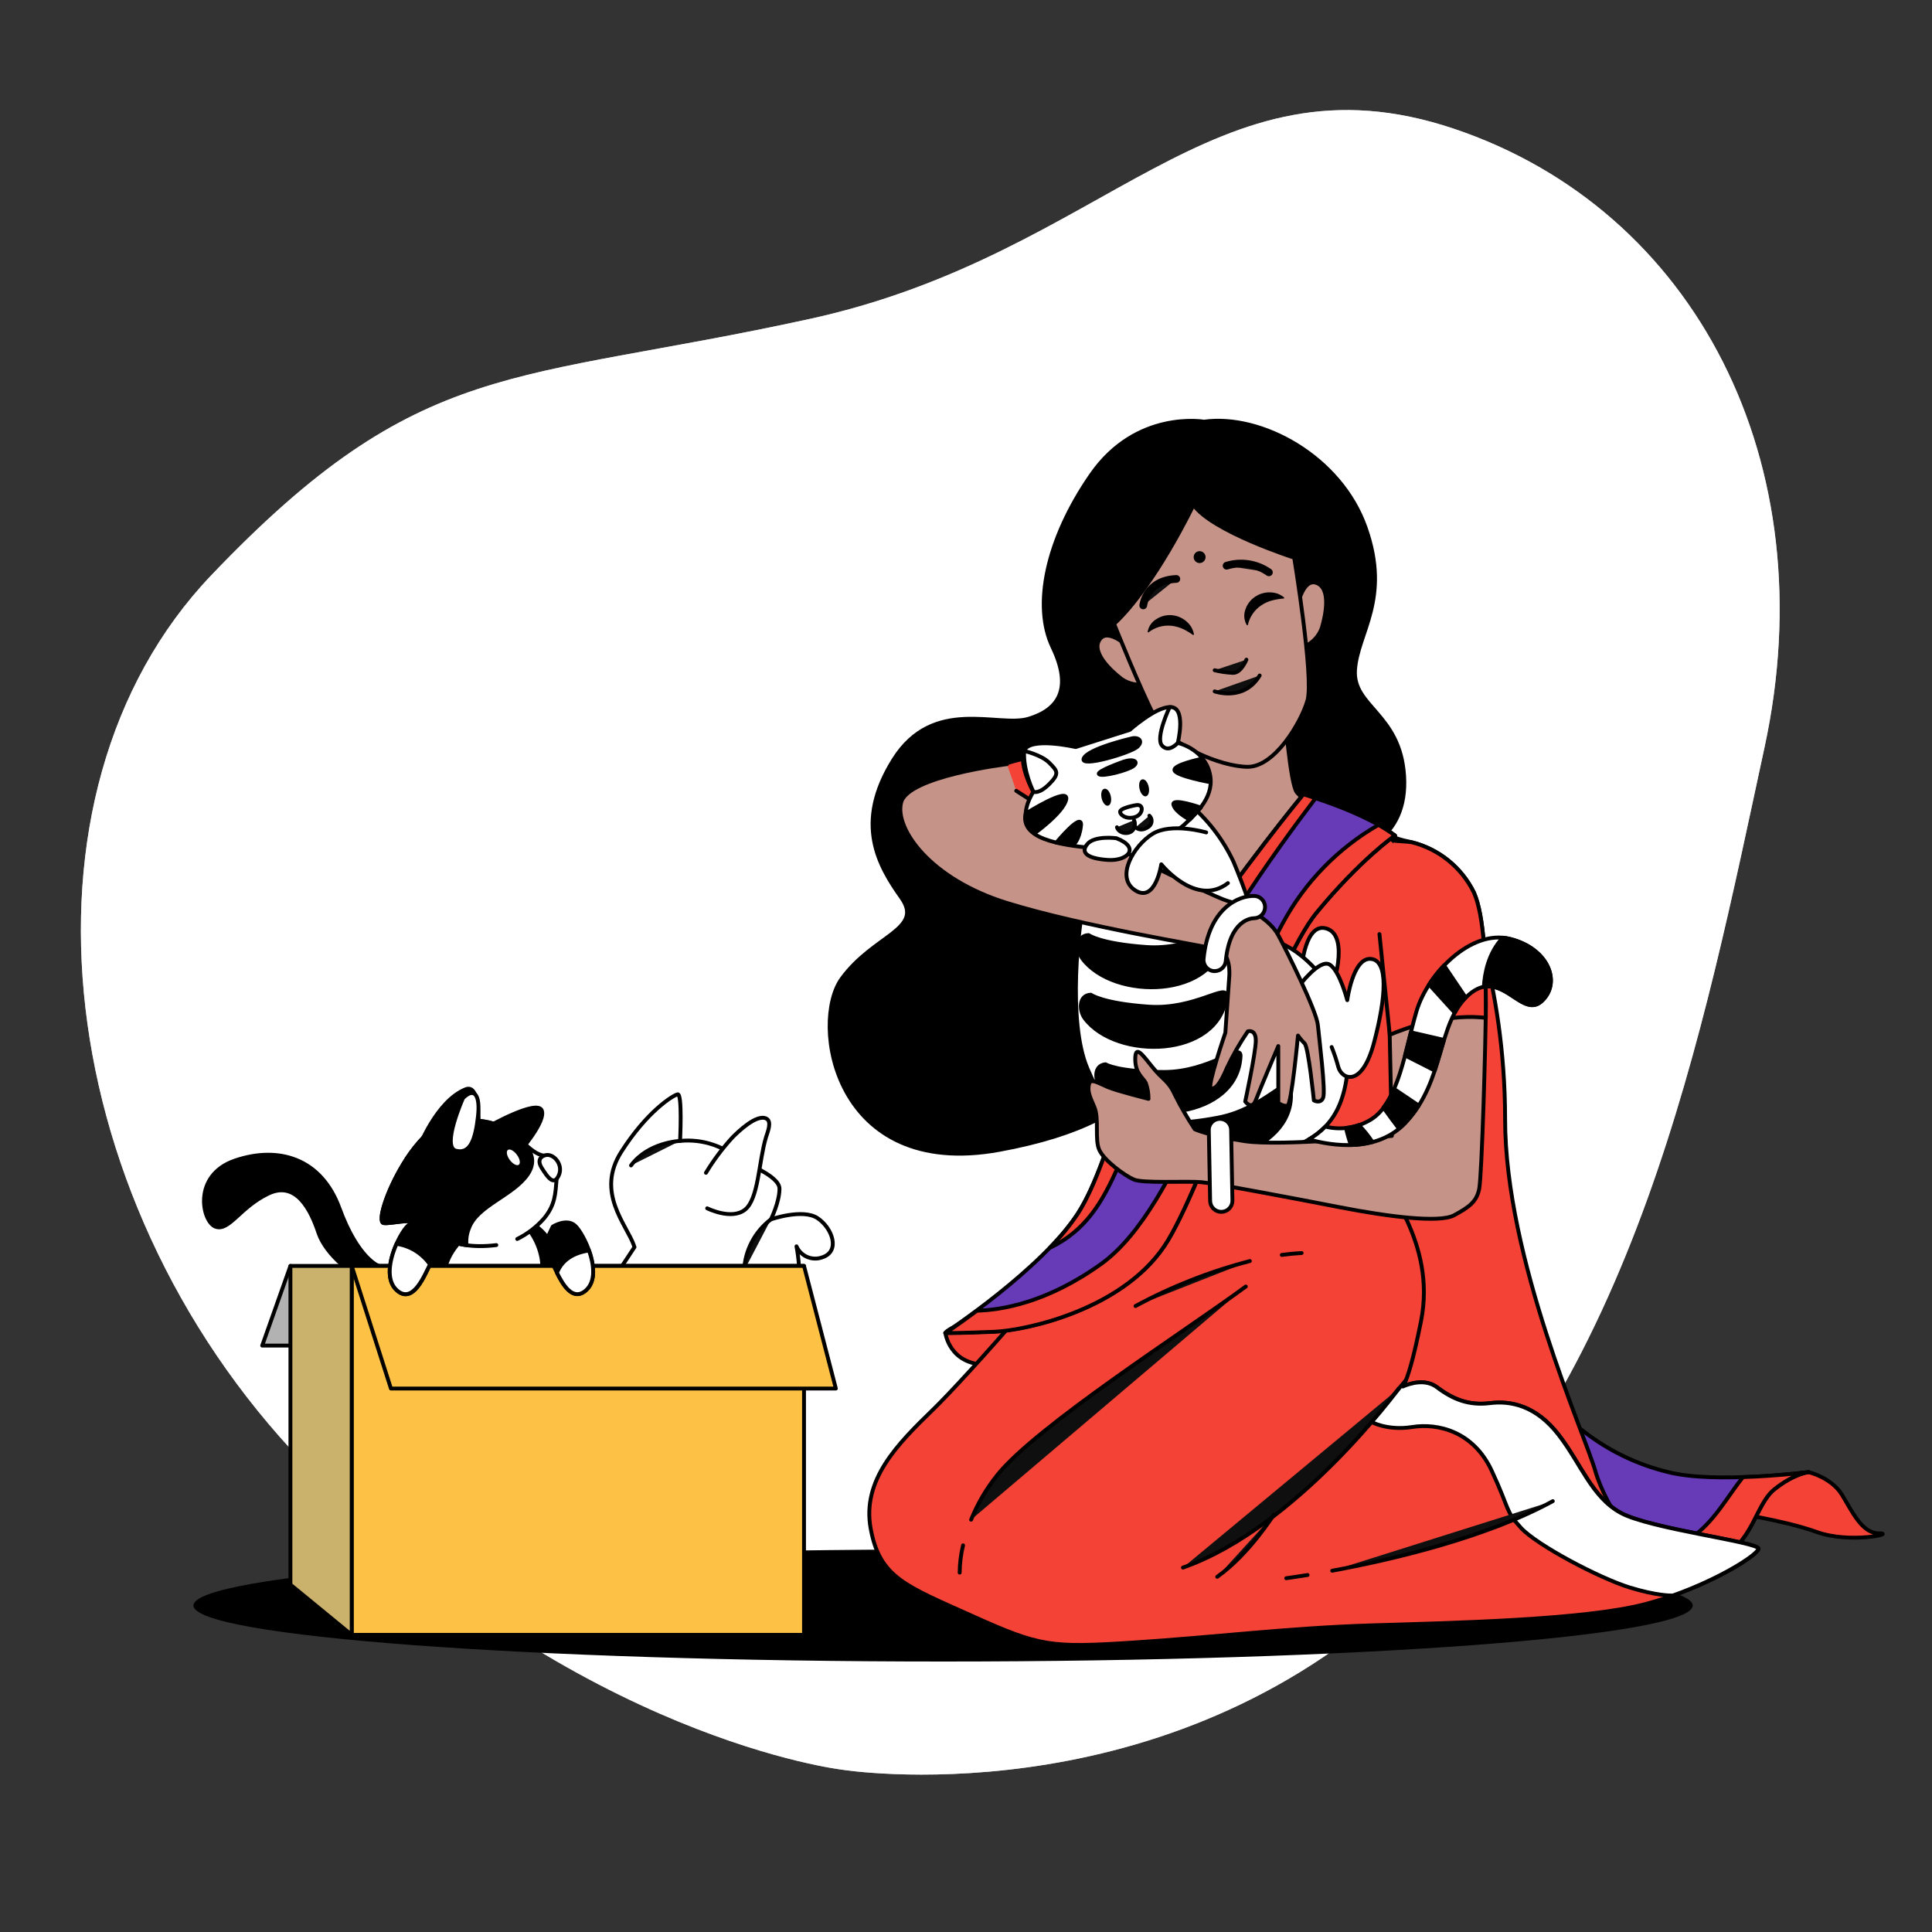 <?xml version="1.0" encoding="utf-8"?>
<svg width="500px" height="500px" viewBox="0 0 500 500" version="1.1" xmlns:xlink="http://www.w3.org/1999/xlink" xmlns="http://www.w3.org/2000/svg">
  <rect x="0" y="0" width="500" height="500" fill="#333333" stroke="none"/>
  <defs>
    <path d="M500 0L500 0L500 500L0 500L0 0L500 0Z" id="path_1" />
    <clipPath id="clip_1">
      <use xlink:href="#path_1" />
    </clipPath>
  </defs>
  <g id="Adopt a pet-bro" clip-path="url(#clip_1)">
    <path d="M500 0L500 0L500 500L0 500L0 0L500 0Z" id="Adopt-a-pet-bro" fill="none" stroke="none" />
    <g id="freepik--background-simple--inject-2" transform="translate(20.935 28.482)">
      <path d="M197.065 429.518C197.065 429.518 277.065 442.368 339.805 386.148C402.545 329.928 419.805 238.528 435.725 164.918C451.645 91.308 417.815 25.808 355.285 4.818C292.755 -16.172 265.715 37.208 188.585 54.068C111.455 70.928 87.995 63.568 33.785 120.348C-20.425 177.128 -7.935 284.788 60.755 353.268C129.445 421.748 197.065 429.518 197.065 429.518L197.065 429.518Z" id="Shape" fill="#FFFFFF" stroke="none" />
      <path d="M197.065 429.518C197.065 429.518 277.065 442.368 339.805 386.148C402.545 329.928 419.805 238.528 435.725 164.918C451.645 91.308 417.815 25.808 355.285 4.818C292.755 -16.172 265.715 37.208 188.585 54.068C111.455 70.928 87.995 63.568 33.785 120.348C-20.425 177.128 -7.935 284.788 60.755 353.268C129.445 421.748 197.065 429.518 197.065 429.518L197.065 429.518Z" id="Shape" fill="#FFFFFF" fill-opacity="0.7" stroke="none" />
    </g>
    <path d="M50.07 415.5C50.07 407.492 136.927 401 244.07 401C351.213 401 438.07 407.492 438.07 415.5C438.07 423.508 351.213 430 244.07 430C136.927 430 50.07 423.508 50.07 415.5Z" id="freepik--Floor--inject-2" fill="#000000" fill-rule="evenodd" stroke="none" />
    <g id="freepik--Character--inject-2" transform="translate(214.707 108.883)">
      <path d="M253.403 272.117C253.403 272.117 259.243 273.487 261.983 277.947C264.723 282.407 267.133 287.947 271.593 287.947C276.053 287.947 264.043 290.687 255.463 287.597C246.883 284.507 232.813 282.457 232.813 282.457C232.813 282.457 242.073 272.787 253.403 272.117L253.403 272.117Z" id="Shape" fill="#F44336" stroke="#000000" stroke-width="1" stroke-linecap="round" stroke-linejoin="round" />
      <path d="M207.753 292.347C207.753 292.347 219.753 298.527 229.373 294.747C238.993 290.967 239.373 280.677 244.483 276.557C249.593 272.437 253.403 272.097 253.403 272.097C253.403 272.097 229.033 275.187 217.023 272.097C209.011 270.169 201.508 266.541 195.023 261.457C191.933 259.057 189.183 257.337 189.183 257.337C189.183 257.337 188.183 268.337 193.303 278.277C196.547 284.349 201.596 289.265 207.753 292.347L207.753 292.347Z" id="Shape" fill="#673AB7" stroke="#000000" stroke-width="1" stroke-linecap="round" stroke-linejoin="round" />
      <path d="M229.373 294.747C238.983 290.977 239.373 280.677 244.483 276.557C249.213 272.767 252.783 272.177 253.323 272.107C252.483 272.207 244.933 273.107 236.393 273.387C232.323 278.387 228.983 285.007 222.803 289.227C212.803 296.067 200.533 286.947 200.533 286.947L200.303 287.227C202.528 289.281 205.037 291.005 207.753 292.347C207.753 292.347 219.763 298.527 229.373 294.747L229.373 294.747Z" id="Shape" fill="#F44336" stroke="#000000" stroke-width="1" stroke-linecap="round" stroke-linejoin="round" />
      <path d="M163.813 120.037C163.813 120.037 174.813 144.747 174.813 180.787C174.813 216.827 195.403 262.137 198.153 271.787C200.903 281.437 209.823 292.377 209.823 292.377C209.823 292.377 186.823 289.977 173.093 282.767C159.363 275.557 140.363 270.367 140.363 250.117C140.363 229.867 139.103 171.527 134.983 144.747C130.863 117.967 141.163 110.087 149.403 111.457C157.643 112.827 163.813 120.037 163.813 120.037L163.813 120.037Z" id="Shape" fill="#F44336" stroke="#000000" stroke-width="1" stroke-linecap="round" stroke-linejoin="round" />
      <path d="M29.953 236.057C29.953 236.057 30.953 244.297 40.593 244.297C50.233 244.297 54.293 230.217 55.353 227.817C56.413 225.417 31.293 233.647 29.953 236.057L29.953 236.057Z" id="Shape" fill="#F44336" stroke="#000000" stroke-width="1" stroke-linecap="round" stroke-linejoin="round" />
      <path d="M96.883 0.247C96.883 0.247 79.373 -2.843 67.703 13.977C56.033 30.797 52.603 47.977 57.703 58.597C62.803 69.217 59.423 74.727 51.523 77.127C43.623 79.527 26.813 71.297 16.523 87.767C6.233 104.237 12.743 115.227 18.583 123.467C24.423 131.707 11.373 133.077 3.133 144.407C-5.107 155.737 1.073 196.577 43.983 188.687C86.893 180.797 88.983 161.917 91.693 144.407C94.403 126.897 107.823 112.827 122.583 113.517C137.343 114.207 149.703 108.027 148.673 91.887C147.643 75.747 135.283 74.037 135.973 64.427C136.663 54.817 145.243 46.237 138.723 27.707C132.203 9.177 111.643 -1.813 96.883 0.247L96.883 0.247Z" id="Shape" fill="#000000" stroke="#000000" stroke-width="1" stroke-linecap="round" stroke-linejoin="round" />
      <path d="M117.793 75.527C117.793 75.527 119.163 93.677 120.873 96.067C122.583 98.457 130.123 102.237 140.733 105.657C151.343 109.077 156.823 126.197 153.063 145.377C149.303 164.557 141.063 188.167 142.063 192.967C143.063 197.767 157.123 212.477 153.063 232.967C149.003 253.457 147.293 250.477 147.293 250.477C147.293 250.477 153.113 247.057 157.213 250.137C161.313 253.217 165.433 254.937 170.913 254.247C176.393 253.557 182.913 254.937 188.713 262.467C194.513 269.997 197.273 278.557 204.803 282.667C212.333 286.777 240.413 290.197 240.413 291.907C240.413 293.617 226.723 302.177 210.973 306.287C195.223 310.397 161.293 311.117 140.053 311.767C118.813 312.417 99.653 314.847 78.423 316.217C57.193 317.587 54.423 317.217 36.993 309.367C19.563 301.517 12.993 299.437 10.633 286.777C8.273 274.117 17.633 264.777 26.723 255.957C35.093 247.867 65.723 213.507 69.523 204.957C73.323 196.407 76.363 189.547 78.083 184.757C79.803 179.967 71.573 158.397 67.463 143.667C63.353 128.937 66.093 119.367 66.093 119.367C66.093 119.367 47.603 112.517 40.763 102.927C33.923 93.337 38.703 90.257 50.003 87.517C61.303 84.777 70.203 85.517 76.363 85.517C82.523 85.517 91.773 88.597 93.483 88.597C95.193 88.597 92.483 78.327 92.483 78.327C96.515 79.958 100.797 80.885 105.143 81.067C111.293 81.007 117.793 75.527 117.793 75.527L117.793 75.527Z" id="Shape" fill="#F44336" stroke="#000000" stroke-width="1" stroke-linecap="round" stroke-linejoin="round" />
      <path d="M120.873 96.117C119.163 93.727 117.793 75.577 117.793 75.577C117.793 75.577 111.293 81.057 105.123 81.057C100.777 80.874 96.495 79.948 92.463 78.317C92.463 78.317 95.193 88.587 93.463 88.587C92.313 88.587 87.723 87.187 82.973 86.277C82.633 91.767 81.393 122.727 96.123 126.277C108.213 129.157 119.443 113.947 126.913 100.277C123.813 98.647 121.683 97.207 120.873 96.117L120.873 96.117Z" id="Shape" fill="#C59387" stroke="#000000" stroke-width="1" stroke-linecap="round" stroke-linejoin="round" />
      <path d="M204.753 282.667C197.223 278.557 194.483 269.997 188.663 262.467C182.843 254.937 176.343 253.567 170.863 254.247C165.383 254.927 161.273 253.247 157.163 250.137C154.163 247.867 150.163 249.137 148.323 249.947C148.637 249.432 148.905 248.89 149.123 248.327L140.123 259.057C140.123 259.057 144.243 261.457 150.763 260.427C157.283 259.397 166.553 261.427 171.353 271.757C176.153 282.087 174.793 282.047 178.913 286.517C183.033 290.987 199.163 299.517 207.053 301.957C214.053 304.087 217.553 304.057 218.243 304.027C230.683 299.617 240.353 293.347 240.353 291.907C240.363 290.197 212.293 286.777 204.753 282.667L204.753 282.667Z" id="Shape" fill="#FFFFFF" stroke="#000000" stroke-width="1" stroke-linecap="round" stroke-linejoin="round" />
      <path d="M36.613 284.407C38.301 280.24 40.589 276.343 43.403 272.837C53.513 260.187 92.533 235.267 107.703 224.067" id="Shape" fill="#100F0F" stroke="#000000" stroke-width="1" stroke-linecap="round" stroke-linejoin="round" />
      <path d="M33.653 298.117C33.678 295.735 33.973 293.363 34.533 291.047" id="Shape" fill="#100F0F" stroke="#000000" stroke-width="1" stroke-linecap="round" stroke-linejoin="round" />
      <path d="M117.023 215.887C118.733 215.657 120.453 215.487 122.153 215.397" id="Shape" fill="#100F0F" stroke="#000000" stroke-width="1" stroke-linecap="round" stroke-linejoin="round" />
      <path d="M79.163 229.117C88.521 224.059 98.456 220.15 108.753 217.477" id="Shape" fill="#100F0F" stroke="#000000" stroke-width="1" stroke-linecap="round" stroke-linejoin="round" />
      <path d="M147.293 250.477C147.293 250.477 120.963 286.477 91.443 296.807" id="Shape" fill="#100F0F" stroke="#000000" stroke-width="1" stroke-linecap="round" stroke-linejoin="round" />
      <path d="M114.953 283.117C114.953 283.117 108.553 293.347 100.313 299.187" id="Shape" fill="#100F0F" stroke="#000000" stroke-width="1" stroke-linecap="round" stroke-linejoin="round" />
      <path d="M130.073 297.617C144.633 294.927 169.493 289.277 187.153 279.617" id="Shape" fill="#100F0F" stroke="#000000" stroke-width="1" stroke-linecap="round" stroke-linejoin="round" />
      <path d="M118.163 299.557C118.163 299.557 120.213 299.287 123.693 298.727" id="Shape" fill="#100F0F" stroke="#000000" stroke-width="1" stroke-linecap="round" stroke-linejoin="round" />
      <path d="M146.293 107.337C146.293 107.337 137.363 113.517 126.043 127.247C114.723 140.977 98.293 194.177 87.613 212.027C76.933 229.877 50.883 235.367 42.613 235.707C34.343 236.047 29.913 236.057 29.913 236.057C29.913 236.057 54.913 219.577 64.233 205.167C73.553 190.757 78.653 158.477 92.383 137.547C106.113 116.617 122.583 96.697 122.583 96.697C122.583 96.697 138.073 101.117 146.293 107.337L146.293 107.337Z" id="Shape" fill="#673AB7" stroke="#000000" stroke-width="1" stroke-linecap="round" stroke-linejoin="round" />
      <path d="M125.773 97.687C123.843 97.047 122.623 96.687 122.623 96.687C122.623 96.687 106.153 116.597 92.423 137.537C78.693 158.477 73.543 190.737 64.273 205.157C62.127 208.363 59.676 211.354 56.953 214.087C66.223 209.607 70.583 202.477 74.953 192.337C80.413 179.737 96.083 141.517 105.793 126.097C112.983 114.717 121.703 103.027 125.773 97.687L125.773 97.687Z" id="Shape" fill="#F44336" stroke="#000000" stroke-width="1" stroke-linecap="round" stroke-linejoin="round" />
      <path d="M87.613 212.027C98.253 194.177 114.733 140.977 126.063 127.247C137.393 113.517 146.293 107.337 146.293 107.337C144.931 106.335 143.508 105.42 142.033 104.597C131.548 110.624 122.958 119.464 117.233 130.117C104.103 154.117 90.963 203.217 70.413 218.117C56.233 228.357 44.223 230.177 38.143 230.317C33.363 233.877 29.953 236.127 29.953 236.127C29.953 236.127 34.413 236.127 42.653 235.777C50.893 235.427 76.973 229.877 87.613 212.027L87.613 212.027Z" id="Shape" fill="#F44336" stroke="#000000" stroke-width="1" stroke-linecap="round" stroke-linejoin="round" />
      <path d="M120.873 48.827C120.873 48.827 122.243 40.607 126.013 41.977C129.783 43.347 128.403 50.197 127.383 53.617C126.625 55.76 125.014 57.494 122.933 58.407L120.873 48.827Z" id="Shape" fill="#C59387" stroke="#000000" stroke-width="1" stroke-linecap="round" stroke-linejoin="round" />
      <path d="M78.063 59.167C78.063 59.167 72.153 53.297 69.893 56.607C67.633 59.917 72.743 64.677 75.583 66.857C77.452 68.147 79.774 68.604 81.993 68.117L78.063 59.167Z" id="Shape" fill="#C59387" stroke="#000000" stroke-width="1" stroke-linecap="round" stroke-linejoin="round" />
      <path d="M94.173 21.777C94.173 21.777 84.243 42.657 73.623 52.587C73.623 52.587 80.473 69.707 84.243 76.897C88.013 84.087 101.363 89.567 108.243 89.567C115.123 89.567 121.943 78.267 123.653 72.447C125.363 66.627 120.233 35.447 120.233 35.447C120.233 35.447 98.963 28.627 94.173 21.777L94.173 21.777Z" id="Shape" fill="#C59387" stroke="#000000" stroke-width="1" stroke-linecap="round" stroke-linejoin="round" />
      <path d="M107.953 52.877C107.244 51.663 107.113 50.197 107.593 48.877C108.032 47.533 108.904 46.373 110.073 45.577C111.206 44.803 112.55 44.397 113.923 44.417C114.577 44.429 115.227 44.533 115.853 44.727C116.492 44.964 117.09 45.301 117.623 45.727L117.623 46.007C116.563 46.081 115.512 46.251 114.483 46.517C113.466 46.79 112.502 47.233 111.633 47.827C109.88 49.027 108.659 50.858 108.223 52.937L107.953 52.877Z" id="Shape" fill="#000000" stroke="none" />
      <path d="M82.293 54.657C82.524 53.259 83.368 52.038 84.593 51.327C85.778 50.558 87.185 50.207 88.593 50.327C89.961 50.456 91.257 51.005 92.303 51.897C92.797 52.324 93.228 52.819 93.583 53.367C93.921 53.961 94.161 54.606 94.293 55.277L94.123 55.497C93.255 54.874 92.335 54.328 91.373 53.867C90.422 53.438 89.409 53.164 88.373 53.057C86.257 52.861 84.148 53.488 82.483 54.807L82.293 54.657Z" id="Shape" fill="#000000" stroke="none" />
      <path d="M81.163 47.797C81.163 47.797 81.843 41.287 89.723 40.947" id="Shape" fill="#100F0F" stroke="#000000" stroke-width="2" stroke-linecap="round" stroke-linejoin="round" />
      <path d="M102.733 37.527C106.451 36.378 110.492 37.009 113.683 39.237" id="Shape" fill="#100F0F" stroke="#000000" stroke-width="2" stroke-linecap="round" stroke-linejoin="round" />
      <path d="M99.653 64.577C101.223 64.962 102.827 65.19 104.443 65.257C106.493 65.257 107.863 61.837 107.863 61.837" id="Shape" fill="#100F0F" stroke="#000000" stroke-width="1" stroke-linecap="round" stroke-linejoin="round" />
      <path d="M99.653 70.047C99.653 70.047 107.183 72.787 111.293 65.937" id="Shape" fill="#100F0F" stroke="#000000" stroke-width="1" stroke-linecap="round" stroke-linejoin="round" />
      <path d="M97.293 35.297C97.293 36.147 96.603 36.837 95.753 36.837C94.902 36.837 94.213 36.147 94.213 35.297C94.213 34.446 94.902 33.757 95.753 33.757C96.603 33.757 97.293 34.446 97.293 35.297L97.293 35.297Z" id="Shape" fill="#000000" stroke="none" />
      <path d="M122.123 141.877C122.123 141.877 122.993 129.457 128.763 131.477C134.533 133.497 130.493 146.777 128.763 149.957C127.033 153.137 121.833 147.117 122.123 141.877L122.123 141.877Z" id="Shape" fill="#FFFFFF" stroke="#000000" stroke-width="1" stroke-linecap="round" stroke-linejoin="round" />
      <path d="M92.673 98.857C97.701 103.004 101.745 108.216 104.513 114.117C107.246 120.629 109.56 127.309 111.443 134.117C111.443 134.117 118.373 133.247 126.743 143.067C135.113 152.887 135.833 168.687 131.653 177.717C124.433 193.307 101.053 190.127 89.503 189.257C77.953 188.387 71.893 179.737 66.693 167.607C61.493 155.477 64.383 130.077 66.113 123.147C67.843 116.217 68.113 110.737 66.113 103.807C64.113 96.877 78.533 89.327 92.673 98.857L92.673 98.857Z" id="Shape" fill="#FFFFFF" stroke="#000000" stroke-width="1" stroke-linecap="round" stroke-linejoin="round" />
      <path d="M121.543 146.207C121.543 146.207 126.743 139.277 129.343 140.717C131.943 142.157 133.963 149.957 133.963 149.957C133.963 149.957 135.403 138.957 140.023 139.277C144.643 139.597 144.023 149.087 140.893 160.927C137.763 172.767 132.523 170.457 131.653 167.277C131.182 165.513 130.604 163.78 129.923 162.087" id="Shape" fill="#FFFFFF" stroke="#000000" stroke-width="1" stroke-linecap="round" stroke-linejoin="round" />
      <path d="M67.023 133.117C67.023 133.117 70.023 135.367 82.023 136.207C94.023 137.047 102.553 129.797 102.073 133.607C100.073 149.607 73.653 150.067 65.483 139.287C63.933 137.267 63.823 133.187 67.023 133.117L67.023 133.117Z" id="Shape" fill="#000000" stroke="#000000" stroke-width="1" stroke-linecap="round" stroke-linejoin="round" />
      <path d="M67.603 148.547C67.603 148.547 70.603 150.797 82.603 151.637C94.603 152.477 103.133 145.227 102.663 149.037C100.663 165.037 74.233 165.497 66.073 154.717C64.513 152.717 64.403 148.637 67.603 148.547L67.603 148.547Z" id="Shape" fill="#000000" stroke="#000000" stroke-width="1" stroke-linecap="round" stroke-linejoin="round" />
      <path d="M71.393 166.547C71.393 166.547 74.523 168.547 86.533 168.547C98.543 168.547 106.533 160.667 106.343 164.487C105.513 180.577 79.193 182.987 70.263 172.827C68.613 170.927 68.203 166.867 71.393 166.547L71.393 166.547Z" id="Shape" fill="#000000" stroke="#000000" stroke-width="1" stroke-linecap="round" stroke-linejoin="round" />
      <path d="M85.293 181.197C85.293 181.197 88.743 182.607 100.543 180.357C112.343 178.107 118.763 168.927 119.273 172.727C121.413 188.727 95.983 195.907 85.343 187.567C83.363 186.017 82.213 182.117 85.293 181.197L85.293 181.197Z" id="Shape" fill="#000000" stroke="#000000" stroke-width="1" stroke-linecap="round" stroke-linejoin="round" />
      <path d="M144.503 138.187L145.503 185.087C145.503 185.087 116.743 187.827 107.503 186.457C98.263 185.087 94.503 183.377 94.503 183.377C92.605 180.52 90.888 177.548 89.363 174.477C87.653 170.707 86.283 170.707 83.543 167.287C80.803 163.867 79.093 161.467 79.093 165.227C79.093 168.987 81.153 170.027 81.833 171.397C82.301 172.712 82.534 174.1 82.523 175.497C82.523 175.497 74.303 173.447 71.903 172.417C69.503 171.387 67.453 170.027 67.113 171.737C66.773 173.447 67.113 174.477 68.483 177.557C69.853 180.637 68.483 186.117 69.853 188.857C71.223 191.597 76.353 195.357 78.753 196.387C81.153 197.417 92.453 196.727 96.213 197.067C99.973 197.407 119.843 201.177 132.163 203.577C144.483 205.977 157.843 207.687 161.613 205.627C165.383 203.567 167.433 202.207 168.113 198.787C168.793 195.367 169.823 160.437 169.823 150.847C169.823 141.257 169.483 128.257 166.743 122.087C163.552 115.598 157.667 110.843 150.653 109.087C144.143 107.717 146.303 107.347 146.303 107.347" id="Shape" fill="#C59387" stroke="#000000" stroke-width="1" stroke-linecap="round" stroke-linejoin="round" />
      <path d="M142.293 132.857L144.963 158.927C149.203 157.127 158.763 153.677 168.513 154.407L169.813 154.527C169.813 153.077 169.813 151.827 169.813 150.847C169.813 141.267 169.473 128.257 166.733 122.087C163.543 115.598 157.657 110.842 150.643 109.087C149.643 108.887 146.643 108.817 146.013 108.657" id="Shape" fill="#F44336" stroke="#000000" stroke-width="1" stroke-linecap="round" stroke-linejoin="round" />
      <path d="M101.363 204.747C99.79 204.747 98.505 203.489 98.473 201.917L98.133 183.777C98.053 182.709 98.57 181.684 99.476 181.114C100.383 180.544 101.531 180.522 102.458 181.057C103.386 181.592 103.942 182.596 103.903 183.667L104.243 201.807C104.259 202.572 103.969 203.313 103.438 203.864C102.907 204.416 102.178 204.734 101.413 204.747L101.363 204.747Z" id="Shape" fill="#FFFFFF" stroke="#000000" stroke-width="1" stroke-linecap="round" stroke-linejoin="round" />
      <path d="M45.893 88.877C45.893 88.877 20.213 91.967 18.503 98.807C16.793 105.647 26.033 118.667 45.893 124.807C65.753 130.947 96.563 135.807 100.333 136.807C104.103 137.807 103.413 143.997 103.413 143.997L102.413 158.377C102.413 158.377 97.623 172.377 98.653 172.757C99.683 173.137 101.043 171.757 102.763 167.617C104.32 164.275 106.149 161.068 108.233 158.027C108.233 158.027 110.293 157.347 110.293 160.427C110.293 163.507 107.553 176.177 107.553 176.177C107.553 176.177 109.263 178.577 110.293 175.837C111.323 173.097 116.113 161.837 116.113 161.837L116.113 176.557C116.113 176.557 117.483 177.557 118.513 177.247C119.543 176.937 121.213 159.117 121.213 159.117C121.724 159.85 122.299 160.536 122.933 161.167C123.933 162.167 125.323 175.897 125.323 175.897C125.323 175.897 127.043 176.897 127.723 175.207C128.403 173.517 126.723 160.147 126.353 156.377C125.983 152.607 118.133 136.867 116.083 133.097C114.033 129.327 108.553 125.907 102.733 124.197C99.113 123.137 63.733 106.047 48.293 95.777" id="Shape" fill="#C59387" stroke="#000000" stroke-width="1" stroke-linecap="round" stroke-linejoin="round" />
      <path d="M99.653 142.437L99.363 142.437C97.778 142.274 96.621 140.863 96.773 139.277C98.063 126.037 105.973 122.807 110.033 122.987C111.568 123.111 112.735 124.418 112.687 125.957C112.639 127.497 111.392 128.728 109.853 128.757C109.173 128.757 103.563 129.117 102.523 139.847C102.374 141.319 101.133 142.439 99.653 142.437L99.653 142.437Z" id="Shape" fill="#FFFFFF" stroke="#000000" stroke-width="1" stroke-linecap="round" stroke-linejoin="round" />
      <path d="M73.973 110.797C67.803 110.797 54.453 109.797 51.713 105.657C48.973 101.517 52.713 96.067 52.713 96.067C52.713 96.067 48.943 89.227 50.313 85.457C51.683 81.687 63.673 84.457 63.673 84.457L77.673 80.007C77.673 80.007 84.293 74.117 88.003 74.117C91.713 74.117 90.063 83.367 90.063 83.367C90.063 83.367 96.563 84.737 98.283 90.897C100.003 97.057 94.853 101.507 92.463 103.897C90.073 106.287 88.353 106.637 88.353 106.637" id="Shape" fill="#FFFFFF" stroke="#000000" stroke-width="1" stroke-linecap="round" stroke-linejoin="round" />
      <path d="M79.293 99.487C79.293 99.487 74.813 100.237 75.183 101.357C75.553 102.477 77.423 103.227 79.293 102.477C81.163 101.727 81.393 99.117 79.293 99.487L79.293 99.487Z" id="Shape" fill="#FFFFFF" stroke="#000000" stroke-width="1" stroke-linecap="round" stroke-linejoin="round" />
      <path d="M72.763 97.177C73.033 98.387 72.713 99.477 72.063 99.627C71.413 99.777 70.663 98.907 70.393 97.697C70.123 96.487 70.393 95.387 71.093 95.247C71.793 95.107 72.503 95.967 72.763 97.177L72.763 97.177Z" id="Shape" fill="#000000" stroke="none" />
      <path d="M82.583 94.747C82.843 95.957 82.533 97.047 81.873 97.197C81.213 97.347 80.473 96.477 80.203 95.267C79.933 94.057 80.203 92.957 80.913 92.817C81.623 92.677 82.293 93.537 82.583 94.747L82.583 94.747Z" id="Shape" fill="#000000" stroke="none" />
      <path d="M78.793 103.377C79.186 104.281 79.018 105.33 78.363 106.067C77.233 107.197 74.823 106.777 74.363 105.217" id="Shape" fill="#100F0F" stroke="#000000" stroke-width="1" stroke-linecap="round" stroke-linejoin="round" />
      <path d="M79.213 105.217C79.213 105.217 80.343 106.497 82.333 105.217C82.866 104.939 83.232 104.42 83.316 103.825C83.399 103.229 83.189 102.63 82.753 102.217" id="Shape" fill="#100F0F" stroke="#000000" stroke-width="1" stroke-linecap="round" stroke-linejoin="round" />
      <path d="M77.943 82.277C77.943 82.277 66.943 84.827 65.763 87.377C64.583 89.927 77.943 85.957 79.643 84.377C81.343 82.797 79.783 81.717 77.943 82.277L77.943 82.277Z" id="Shape" fill="#000000" stroke="#000000" stroke-width="1" stroke-linecap="round" stroke-linejoin="round" />
      <path d="M76.103 88.227C76.103 88.227 68.873 90.777 69.723 91.487C70.573 92.197 77.233 90.487 78.643 89.357C80.053 88.227 78.643 87.377 76.103 88.227L76.103 88.227Z" id="Shape" fill="#000000" stroke="#000000" stroke-width="1" stroke-linecap="round" stroke-linejoin="round" />
      <path d="M50.753 101.677C50.753 101.677 61.943 94.597 61.233 97.997C60.523 101.397 53.023 106.777 53.023 106.777C51.143 105.839 50.192 103.701 50.753 101.677L50.753 101.677Z" id="Shape" fill="#000000" stroke="#000000" stroke-width="1" stroke-linecap="round" stroke-linejoin="round" />
      <path d="M58.683 109.187C58.683 109.187 65.483 100.967 65.053 104.797C64.623 108.627 63.053 109.747 63.053 109.747C63.053 109.747 59.103 109.187 58.683 109.187L58.683 109.187Z" id="Shape" fill="#000000" stroke="#000000" stroke-width="1" stroke-linecap="round" stroke-linejoin="round" />
      <path d="M96.203 87.517C96.203 87.517 88.703 89.077 89.263 90.517C89.823 91.957 98.333 93.517 98.333 93.517C98.333 93.517 98.753 89.497 96.203 87.517L96.203 87.517Z" id="Shape" fill="#000000" stroke="#000000" stroke-width="1" stroke-linecap="round" stroke-linejoin="round" />
      <path d="M96.063 100.117C96.063 100.117 88.413 97.427 88.983 99.417C89.553 101.407 93.233 103.237 93.233 103.237C93.233 103.237 95.073 101.257 96.063 100.117L96.063 100.117Z" id="Shape" fill="#000000" stroke="#000000" stroke-width="1" stroke-linecap="round" stroke-linejoin="round" />
      <path d="M50.343 85.457C50.343 85.457 54.793 86.457 56.853 88.537C58.913 90.617 59.593 91.277 56.853 94.017C54.113 96.757 52.743 96.017 52.743 96.017C52.743 96.017 50.003 90.597 50.343 85.457L50.343 85.457Z" id="Shape" fill="#FFFFFF" stroke="#000000" stroke-width="1" stroke-linecap="round" stroke-linejoin="round" />
      <path d="M88.003 74.117C88.003 74.117 84.243 81.997 86.003 84.047C87.763 86.097 90.113 83.367 90.113 83.367C90.113 83.367 92.463 73.817 88.003 74.117L88.003 74.117Z" id="Shape" fill="#FFFFFF" stroke="#000000" stroke-width="1" stroke-linecap="round" stroke-linejoin="round" />
      <path d="M74.203 108.047C74.203 108.047 68.583 107.297 66.703 109.547C64.823 111.797 66.703 113.297 71.953 113.667C77.203 114.037 80.493 110.457 74.203 108.047L74.203 108.047Z" id="Shape" fill="#FFFFFF" stroke="#000000" stroke-width="1" stroke-linecap="round" stroke-linejoin="round" />
      <path d="M97.453 106.547C97.453 106.547 88.453 103.917 83.583 106.917C78.713 109.917 73.833 118.167 79.083 121.537C84.333 124.907 85.833 114.797 85.833 114.797C85.833 114.797 94.833 126.037 103.073 119.667" id="Shape" fill="#FFFFFF" stroke="#000000" stroke-width="1" stroke-linecap="round" stroke-linejoin="round" />
      <path d="M176.113 134.117C166.013 131.517 154.753 143.067 151.863 152.887C148.973 162.707 147.243 176.557 140.023 180.887C136.506 183.019 132.285 183.663 128.293 182.677C127.025 183.979 125.581 185.096 124.003 185.997C130.123 187.697 141.663 189.477 149.003 181.717C159.403 170.717 157.093 155.717 165.463 148.517C173.833 141.317 179.033 154.867 184.223 150.247C189.413 145.627 186.223 136.677 176.113 134.117L176.113 134.117Z" id="Shape" fill="#FFFFFF" stroke="#000000" stroke-width="1" stroke-linecap="round" stroke-linejoin="round" />
      <path d="M152.453 177.227L146.063 172.927C145.35 174.644 144.434 176.269 143.333 177.767C144.623 179.607 146.243 181.767 147.333 183.187C147.894 182.731 148.425 182.24 148.923 181.717C150.243 180.338 151.425 178.835 152.453 177.227L152.453 177.227Z" id="Shape" fill="#000000" stroke="#000000" stroke-width="1" stroke-linecap="round" stroke-linejoin="round" />
      <path d="M176.113 134.117C175.493 133.957 174.861 133.85 174.223 133.797C170.443 137.797 169.503 143.147 169.313 146.517C175.513 145.307 179.853 154.147 184.193 150.287C189.393 145.627 186.223 136.677 176.113 134.117L176.113 134.117Z" id="Shape" fill="#000000" stroke="#000000" stroke-width="1" stroke-linecap="round" stroke-linejoin="round" />
      <path d="M136.943 182.287C135.87 182.655 134.76 182.904 133.633 183.027C133.959 184.493 134.373 185.939 134.873 187.357L134.873 187.447C136.764 187.406 138.644 187.14 140.473 186.657C139.443 185.087 138.26 183.624 136.943 182.287L136.943 182.287Z" id="Shape" fill="#000000" stroke="#000000" stroke-width="1" stroke-linecap="round" stroke-linejoin="round" />
      <path d="M150.423 158.267C149.933 160.267 149.423 162.267 148.923 164.267L156.593 168.167C157.493 165.467 158.213 162.787 158.993 160.257L150.423 158.267Z" id="Shape" fill="#000000" stroke="#000000" stroke-width="1" stroke-linecap="round" stroke-linejoin="round" />
      <path d="M155.133 145.887L161.763 153.187C162.521 151.757 163.481 150.444 164.613 149.287L159.003 140.967C157.563 142.483 156.267 144.13 155.133 145.887L155.133 145.887Z" id="Shape" fill="#000000" stroke="#000000" stroke-width="1" stroke-linecap="round" stroke-linejoin="round" />
      <path d="M146.293 107.847L146.293 107.337C146.293 107.337 145.583 107.467 146.293 107.847L146.293 107.847Z" id="Shape" fill="#FFFFFF" stroke="#000000" stroke-width="1" stroke-linecap="round" stroke-linejoin="round" />
    </g>
    <g id="freepik--Box--inject-2" transform="translate(52.788 281.748)">
      <path d="M45.212 45.872C45.212 45.872 39.822 43.972 35.062 30.962C30.302 17.952 19.202 14.792 8.062 18.592C-3.078 22.392 -0.498 34.452 2.992 35.722C6.482 36.992 9.332 30.652 16.632 27.162C23.932 23.672 27.732 31.602 29.632 37.312C31.532 43.022 39.212 49.362 43.312 49.362C47.412 49.362 46.212 49.052 45.212 45.872L45.212 45.872Z" id="Shape" fill="#000000" stroke="#000000" stroke-width="1" stroke-linecap="round" stroke-linejoin="round" />
      <path d="M49.022 50.952C49.022 50.952 50.022 38.902 59.802 32.232C69.582 25.562 86.132 33.232 89.302 39.232C91.296 43.299 92.481 47.714 92.792 52.232L49.022 50.952Z" id="Shape" fill="#000000" stroke="#000000" stroke-width="1" stroke-linecap="round" stroke-linejoin="round" />
      <path d="M68.142 37.822C68.142 37.822 62.662 42.042 62.242 47.942C61.822 53.842 78.692 54.692 84.172 52.582C89.652 50.472 88.382 39.092 81.172 33.582C73.962 28.072 68.142 37.822 68.142 37.822L68.142 37.822Z" id="Shape" fill="#FFFFFF" stroke="#000000" stroke-width="1" stroke-linecap="round" stroke-linejoin="round" />
      <path d="M158.782 33.502C154.972 30.962 146.722 33.822 146.722 33.822C146.722 33.822 148.942 29.382 148.942 25.892C148.942 22.402 139.112 18.892 139.112 18.892C134.833 14.896 129.038 12.939 123.212 13.522C123.212 13.522 123.842 1.152 122.572 1.462C121.302 1.772 114.642 5.902 107.982 16.372C101.322 26.842 109.352 35.152 111.262 40.542C111.262 40.703 111.372 40.842 111.422 40.992C109.872 43.392 107.642 46.773 106.252 48.633C104.512 50.953 119.452 49.773 126.872 49.053L153.342 49.053C153.731 48.035 153.947 46.961 153.982 45.873C153.873 44.171 153.659 42.478 153.342 40.803C154.462 43.367 157.385 44.616 160.012 43.653C164.802 42.072 162.582 36.042 158.782 33.502L158.782 33.502Z" id="Shape" fill="#FFFFFF" stroke="#000000" stroke-width="1" stroke-linecap="round" stroke-linejoin="round" />
      <path d="M146.722 33.822C142.554 36.996 140.011 41.858 139.782 47.092" id="Shape" fill="#100F0F" stroke="#000000" stroke-width="1" stroke-linecap="round" stroke-linejoin="round" />
      <path d="M129.912 21.772C131.891 18.5 134.188 15.432 136.772 12.612C138.242 11.132 143.012 6.502 145.522 7.732C147.082 8.502 145.832 11.312 145.452 12.572C143.552 18.912 143.552 28.432 140.062 31.282C136.572 34.132 130.232 30.962 130.232 30.962" id="Shape" fill="#FFFFFF" stroke="#000000" stroke-width="1" stroke-linecap="round" stroke-linejoin="round" />
      <path d="M123.212 13.522C123.212 13.522 114.962 13.832 110.522 19.862" id="Shape" fill="#100F0F" stroke="#000000" stroke-width="1" stroke-linecap="round" stroke-linejoin="round" />
      <path d="M38.232 45.872L155.292 45.872L155.292 141.352L38.232 141.352L38.232 45.872Z" id="Rectangle" fill="#FDC245" fill-rule="evenodd" stroke="#000000" stroke-width="1" stroke-linecap="round" stroke-linejoin="round" />
      <path d="M22.372 45.872L15.072 66.492L27.762 66.492L22.372 45.872L22.372 45.872Z" id="Polygon" fill="#B3B2B2" fill-rule="evenodd" stroke="#000000" stroke-width="1" stroke-linecap="round" stroke-linejoin="round" />
      <path d="M38.232 45.872L22.372 45.872L22.372 128.352L38.232 141.362L38.232 45.872L38.232 45.872Z" id="Polygon" fill="#CAB16C" fill-rule="evenodd" stroke="#000000" stroke-width="1" stroke-linecap="round" stroke-linejoin="round" />
      <path d="M38.232 45.872L48.382 77.602L163.532 77.602L155.292 45.872L38.232 45.872L38.232 45.872Z" id="Polygon" fill="#FDC245" fill-rule="evenodd" stroke="#000000" stroke-width="1" stroke-linecap="round" stroke-linejoin="round" />
      <path d="M73.762 9.712C73.762 9.712 86.132 2.712 87.402 5.592C88.672 8.472 81.402 16.692 81.402 16.692L73.762 9.712Z" id="Shape" fill="#000000" stroke="#000000" stroke-width="1" stroke-linecap="round" stroke-linejoin="round" />
      <path d="M75.662 40.482C62.662 42.072 58.532 36.042 56.002 34.772C53.472 33.502 48.072 35.092 46.482 34.772C44.892 34.452 47.112 26.842 51.552 19.542C54.006 15.373 57.238 11.713 61.072 8.762C61.072 8.762 69.002 7.172 75.072 9.082C81.142 10.992 84.272 17.012 88.072 17.322C91.872 17.632 91.552 20.182 91.242 23.672C90.932 27.162 90.922 30.012 88.072 33.502C86.121 35.75 83.742 37.586 81.072 38.902" id="Shape" fill="#FFFFFF" stroke="#000000" stroke-width="1" stroke-linecap="round" stroke-linejoin="round" />
      <path d="M61.072 8.762C57.238 11.713 54.006 15.373 51.552 19.542C47.112 26.842 44.892 34.453 46.482 34.773C48.072 35.093 53.482 33.502 56.002 34.773C57.942 35.773 60.842 39.502 67.942 40.502C67.788 39.019 68.004 37.521 68.572 36.142C70.672 30.242 79.952 27.712 83.742 22.223C87.532 16.733 81.212 12.952 81.212 12.952L81.212 12.772C79.427 11.141 77.332 9.886 75.052 9.082C69.002 7.172 61.072 8.762 61.072 8.762L61.072 8.762Z" id="Shape" fill="#000000" stroke="#000000" stroke-width="1" stroke-linecap="round" stroke-linejoin="round" />
      <path d="M55.482 15.522C55.482 15.522 60.102 3.212 67.732 0.152C72.212 -1.658 70.912 13.252 70.912 13.252" id="Shape" fill="#000000" stroke="#000000" stroke-width="1" stroke-linecap="round" stroke-linejoin="round" />
      <path d="M88.042 17.322C88.042 17.322 85.812 17.962 87.402 20.502C88.992 23.042 90.572 25.252 91.842 22.402C93.112 19.552 90.262 16.372 88.042 17.322L88.042 17.322Z" id="Shape" fill="#FFFFFF" stroke="#000000" stroke-width="1" stroke-linecap="round" stroke-linejoin="round" />
      <path d="M67.032 2.442C67.032 2.442 61.392 15.102 65.202 16.062C69.012 17.022 70.272 12.882 70.912 7.172C71.552 1.462 69.882 -0.418 67.032 2.442L67.032 2.442Z" id="Shape" fill="#FFFFFF" stroke="#000000" stroke-width="1" stroke-linecap="round" stroke-linejoin="round" />
      <path d="M80.972 17.102C81.752 18.102 81.972 19.312 81.482 19.682C80.992 20.052 79.932 19.502 79.152 18.452C78.372 17.402 78.152 16.242 78.642 15.862C79.132 15.482 80.212 16.042 80.972 17.102L80.972 17.102Z" id="Shape" fill="#FFFFFF" stroke="none" />
      <path d="M63.932 42.072L58.532 35.722C58.532 35.722 55.042 33.502 52.822 35.412C50.602 37.322 45.212 48.092 49.972 52.252C54.732 56.412 57.902 45.902 58.852 44.952L59.852 44.002" id="Shape" fill="#000000" stroke="#000000" stroke-width="1" stroke-linecap="round" stroke-linejoin="round" />
      <path d="M58.492 45.492C56.461 42.603 53.335 40.673 49.842 40.152C48.052 44.152 46.912 49.572 49.972 52.222C54.212 55.922 57.212 47.872 58.492 45.492L58.492 45.492Z" id="Shape" fill="#FFFFFF" stroke="#000000" stroke-width="1" stroke-linecap="round" stroke-linejoin="round" />
      <path d="M87.432 41.702L90.262 35.702C90.262 35.702 93.752 33.482 95.972 35.392C98.192 37.302 103.582 48.072 98.822 52.202C94.062 56.332 90.892 45.852 89.942 44.902L88.992 43.952" id="Shape" fill="#000000" stroke="#000000" stroke-width="1" stroke-linecap="round" stroke-linejoin="round" />
      <path d="M99.642 41.872C94.512 42.662 92.282 45.202 91.362 47.662C92.922 50.812 95.482 55.122 98.822 52.222C101.462 49.932 100.972 45.602 99.642 41.872L99.642 41.872Z" id="Shape" fill="#FFFFFF" stroke="#000000" stroke-width="1" stroke-linecap="round" stroke-linejoin="round" />
    </g>
  </g>
</svg>